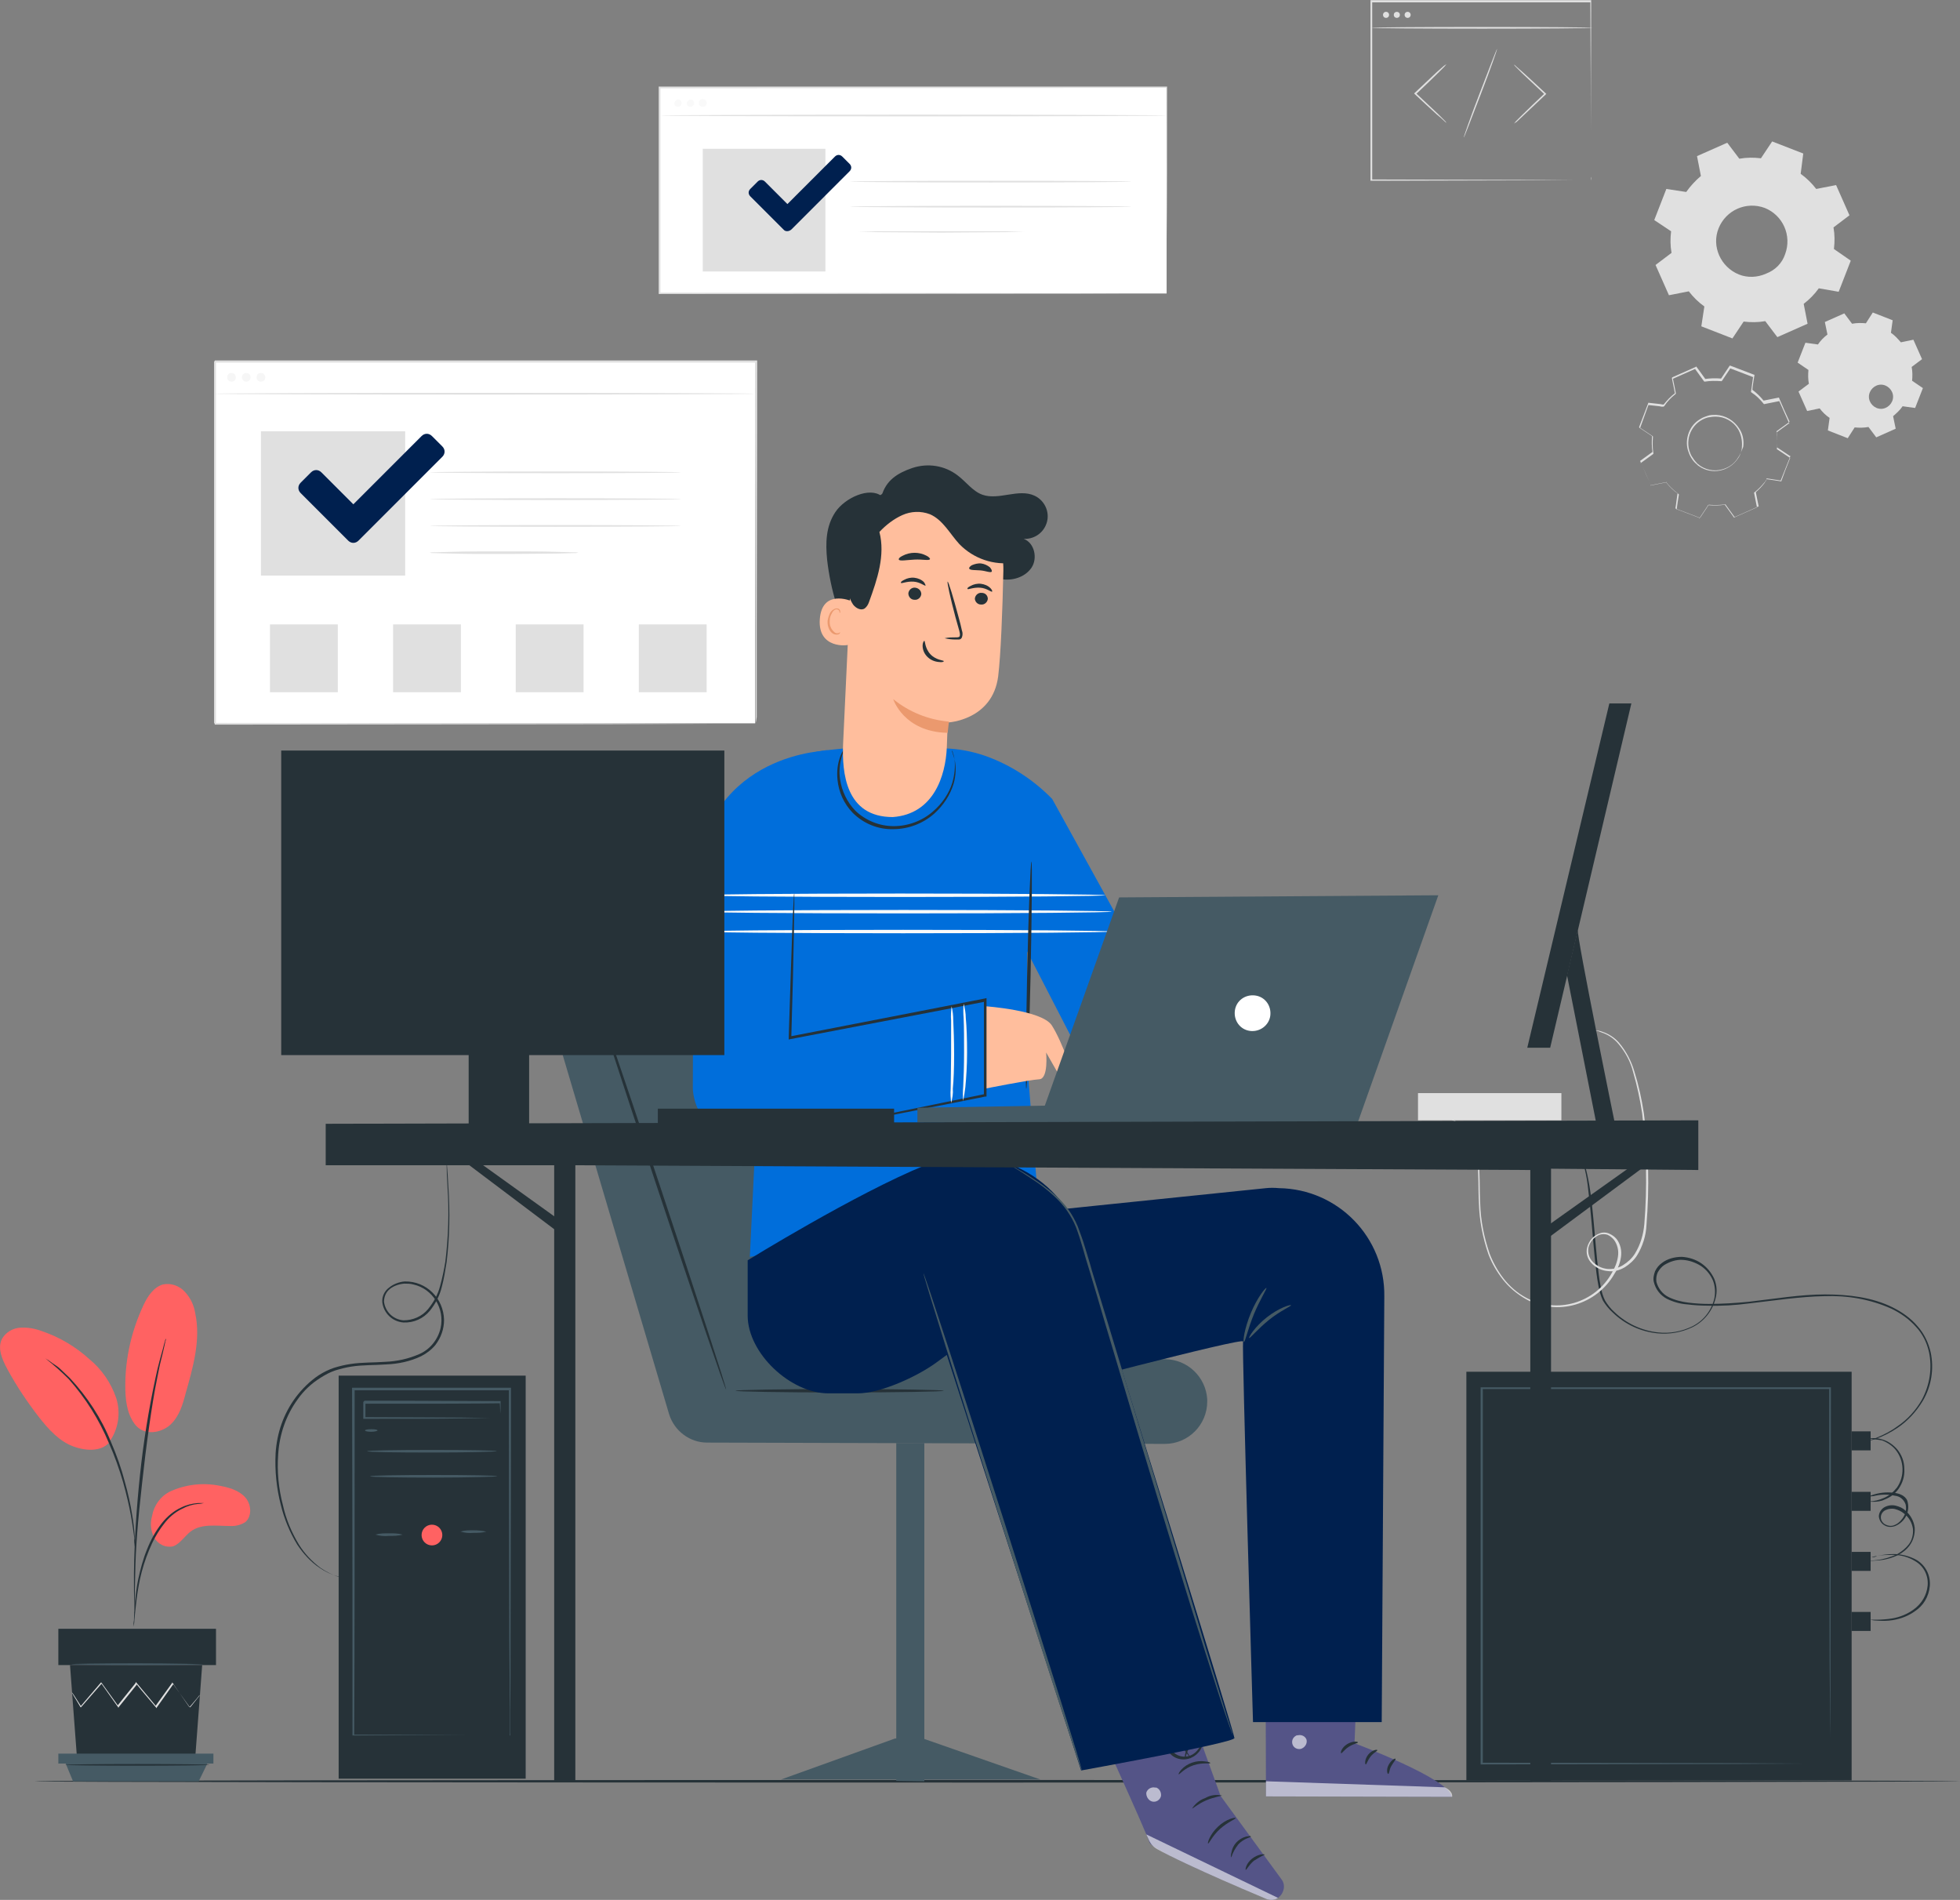 <?xml version="1.0" encoding="utf-8"?>
<!-- Generator: Adobe Illustrator 25.0.0, SVG Export Plug-In . SVG Version: 6.00 Build 0)  -->
<svg version="1.1" id="Layer_1" xmlns="http://www.w3.org/2000/svg" xmlns:xlink="http://www.w3.org/1999/xlink" x="0px" y="0px"
	 viewBox="0 0 453.8 439.8" style="enable-background:new 0 0 453.8 439.8;" xml:space="preserve">
<rect x="0" y="0" width="453.8" height="439.8" fill="#808080" stroke="none"/>
<style type="text/css">
	.st0{fill:#FFFFFF;}
	.st1{fill:#E0E0E0;}
	.st2{opacity:0.3;}
	.st3{fill:none;}
	.st4{fill-rule:evenodd;clip-rule:evenodd;fill:#E0E0E0;}
	.st5{fill:#EBEBEB;}
	.st6{fill:#263238;}
	.st7{fill:#455A64;}
	.st8{fill:#006EDB;}
	.st9{fill:#FAFAFA;}
	.st10{fill:#FFBE9D;}
	.st11{fill:#545487;}
	.st12{opacity:0.6;}
	.st13{fill:#00204F;}
	.st14{fill:#EB996E;}
	.st15{fill:#FF6262;}
</style>
<g id="Programming-pana" transform="translate(-19.09 -32.76)">
	<g id="freepik--background-complete--inject-49">
		<rect id="Rectangle_2" x="68.7" y="116.4" class="st0" width="125.2" height="83.8"/>
		<path id="Path_1" class="st1" d="M194,200.3v-22.8c0-14.6-0.1-35.5-0.1-61l0.2,0.2H68.9l0.2-0.2v83.8l-0.2-0.2l90.2,0.1l25.8,0.1
			h0.1l-25.7,0.1l-90.3,0.1h-0.2v-84.3h125.6v0.2c0,25.6-0.1,46.5-0.1,61.1v21.2C194.2,199.2,194.2,199.7,194,200.3z"/>
		<path id="Path_2" class="st1" d="M68.7,123.9c0-0.1,28-0.2,62.6-0.2s62.6,0.1,62.6,0.2s-28,0.2-62.6,0.2S68.7,124,68.7,123.9z"/>
		<g id="Group_1" class="st2">
			<path id="Path_3" class="st1" d="M73.7,120.1c0,0.6-0.4,1-1,1s-1-0.4-1-1s0.4-1,1-1S73.7,119.6,73.7,120.1z"/>
		</g>
		<g id="Group_2" class="st2">
			<circle id="Ellipse_1" class="st1" cx="76.1" cy="120.1" r="1"/>
		</g>
		<g id="Group_3" class="st2">
			<path id="Path_4" class="st1" d="M80.5,120.1c0,0.6-0.4,1-1,1s-1-0.4-1-1s0.4-1,1-1S80.5,119.6,80.5,120.1z"/>
		</g>
		<rect id="Rectangle_3" x="79.5" y="132.6" class="st1" width="33.4" height="33.4"/>
		<path id="Path_5" class="st1" d="M176.8,142.1c0,0.1-13,0.2-29.1,0.2s-29.1-0.1-29.1-0.2s13-0.2,29.1-0.2S176.8,142,176.8,142.1z"
			/>
		<path id="Path_6" class="st1" d="M176.8,148.3c0,0.1-13,0.2-29.1,0.2s-29.1-0.1-29.1-0.2s13-0.2,29.1-0.2S176.8,148.2,176.8,148.3
			z"/>
		<path id="Path_7" class="st1" d="M176.8,154.5c0,0.1-13,0.2-29.1,0.2s-29.1-0.1-29.1-0.2s13-0.2,29.1-0.2S176.8,154.4,176.8,154.5
			z"/>
		<path id="Path_8" class="st1" d="M153,160.7c-0.4,0.1-0.9,0.1-1.4,0.1l-3.7,0.1c-3.1,0-7.4,0.1-12.1,0.1s-9,0-12.2-0.1l-3.7-0.1
			c-0.5,0-0.9,0-1.3-0.1c0.4-0.1,0.9-0.1,1.3-0.1l3.7-0.1c3.1-0.1,7.4-0.1,12.2-0.1s9,0,12.1,0.1l3.7,0.1
			C152.1,160.6,152.6,160.6,153,160.7z"/>
		<rect id="Rectangle_4" x="81.6" y="177.3" class="st1" width="15.7" height="15.7"/>
		<rect id="Rectangle_5" x="110.1" y="177.3" class="st1" width="15.7" height="15.7"/>
		<rect id="Rectangle_6" x="138.5" y="177.3" class="st1" width="15.7" height="15.7"/>
		<rect id="Rectangle_7" x="167" y="177.3" class="st1" width="15.7" height="15.7"/>
		<path id="Path_9" class="st3" d="M428.1,143.7c-0.8,1-1.7,2-2.7,2.8l0.7,3.5l-5.4,2.4l-2.1-2.9c-1.3,0.2-2.6,0.2-3.9,0.1l-2,3
			l-5.5-2.1l0.5-3.5c-1-0.8-2-1.6-2.8-2.7l-3.5,0.7l-2.4-5.4l2.9-2.1c-0.2-1.3-0.2-2.6-0.1-3.9l-3-2l2.2-5.6l3.5,0.5
			c0.8-1,1.7-2,2.7-2.8l-0.7-3.5l5.4-2.4l2.1,2.9c1.3-0.2,2.6-0.2,3.9-0.1l2-3l5.5,2.1l-0.5,3.5c1,0.8,2,1.7,2.8,2.7l3.5-0.7
			l2.4,5.4l-2.9,2.1c0.2,1.3,0.2,2.6,0.1,3.9l3,2l-2.1,5.5L428.1,143.7L428.1,143.7z M422.1,137.7c-2.1,4.2-7.2,5.9-11.4,3.8
			s-5.9-7.2-3.8-11.4s7.2-5.9,11.4-3.8C422.5,128.4,424.2,133.4,422.1,137.7L422.1,137.7z"/>
		<path id="Path_10" class="st1" d="M422.1,137.6c-0.1,0.5-0.4,1-0.7,1.4c-2,2.9-6,3.7-8.9,1.7c-0.2-0.1-0.4-0.3-0.6-0.5
			c-0.5-0.4-0.9-0.9-1.2-1.4c-0.4-0.6-0.6-1.2-0.8-1.8c-0.4-1.3-0.3-2.8,0.2-4.1c0.5-1.3,1.4-2.4,2.6-3.1c0.6-0.4,1.2-0.6,1.8-0.8
			c0.6-0.2,1.2-0.2,1.9-0.2c2.2,0.1,4.2,1.3,5.4,3.2c0.8,1.2,1.1,2.7,0.9,4.2C422.5,136.7,422.3,137.2,422.1,137.6
			c0.2-0.5,0.3-1,0.3-1.5c0.1-1.4-0.2-2.8-0.9-4c-1.1-1.8-3.1-2.9-5.2-2.9c-0.6,0-1.2,0.1-1.8,0.2c-3.3,0.9-5.2,4.3-4.3,7.6
			c0.2,0.6,0.4,1.2,0.8,1.7c0.3,0.5,0.7,1,1.1,1.4c1.6,1.4,3.8,1.9,5.8,1.3c1.4-0.4,2.6-1.2,3.4-2.4
			C421.6,138.6,421.9,138.1,422.1,137.6L422.1,137.6z"/>
		<path id="Path_11" class="st1" d="M428.1,143.7h0.2l0.7,0.1l2.6,0.4h-0.1c0.5-1.4,1.2-3.3,2.1-5.5v0.1l-3-2h-0.1v-0.1
			c0.1-1.3,0.1-2.6-0.1-3.8v-0.1h0.1l2.9-2.1v0.2l-2.4-5.4l0.1,0.1l-3.5,0.7h-0.1l-0.1-0.1c-0.8-1-1.7-1.9-2.8-2.6l-0.1-0.1v-0.1
			c0.2-1.1,0.3-2.3,0.5-3.5l0.1,0.2l-5.5-2.1l0.2-0.1l-2,3l-0.1,0.1h-0.1c-1.3-0.1-2.5-0.1-3.8,0.1h-0.1l-0.1-0.1l-2.1-2.9h0.2
			l-5.4,2.4l0.1-0.2c0.2,1.1,0.5,2.3,0.7,3.5v0.1l-0.1,0.1c-1,0.8-1.9,1.7-2.6,2.8l0,0l-0.2,0.1h-0.4l-0.5-0.1l-0.9-0.1l-1.8-0.2
			l0.2-0.1l-2,5.5l-0.1-0.2l3,2l0.1,0.1v0.1c-0.1,1.3-0.1,2.5,0.1,3.8v0.1l-0.1,0.1l-2.9,2.1l0.1-0.2c0.8,1.9,1.6,3.7,2.4,5.4
			l-0.2-0.1l3.5-0.7h0.1l0.1,0.1c0.8,1,1.7,1.9,2.8,2.6l0.1,0.1v0.1c-0.2,1.2-0.4,2.4-0.5,3.5l-0.1-0.2l5.5,2.1l-0.2,0.1l2-3v-0.1
			h0.1c1.3,0.1,2.6,0.1,3.8-0.1h0.1v0.1l2.1,2.9h-0.1l5.4-2.4v0.1c-0.3-1.4-0.5-2.6-0.7-3.5l0,0c0.8-0.6,1.5-1.3,2.1-2l0.5-0.6
			L428.1,143.7l-0.1,0.3c-0.1,0.1-0.2,0.3-0.4,0.6c-0.6,0.8-1.3,1.5-2,2.1v-0.1c0.2,1,0.4,2.1,0.7,3.5V150h-0.1l-5.4,2.4h-0.1
			l-0.1-0.1l-2.1-2.9l0.1,0.1c-1.3,0.2-2.6,0.2-3.9,0.1l0.1-0.1l-2,3l-0.1,0.1h-0.1l-5.5-2.1H407v-0.1c0.2-1.1,0.3-2.3,0.5-3.5
			l0.1,0.1c-1.1-0.8-2-1.7-2.8-2.7l0.2,0.1l-3.5,0.7h-0.1l-0.1-0.1l-2.4-5.4l-0.1-0.1l0.1-0.1l2.9-2.1l-0.1,0.2
			c-0.2-1.3-0.2-2.6-0.1-3.9l0.1,0.2l-3-2l-0.1-0.1v-0.1l2.1-5.5l0-0.1h0.1l1.8,0.2l0.9,0.1l0.5,0.1h0.4c-0.4,0.2-0.1,0-0.2,0.1l0,0
			c0.8-1,1.7-2,2.8-2.8l-0.1,0.2c-0.2-1.2-0.5-2.4-0.7-3.5v-0.2l0.1-0.1l5.4-2.4l0.1-0.1l0.1,0.1c0.7,1,1.5,2,2.1,2.9l-0.2-0.1
			c1.3-0.2,2.6-0.2,3.9-0.1l-0.2,0.1l2-3l0.1-0.1h0.1l5.5,2.1h0.1v0.1c-0.2,1.2-0.4,2.4-0.5,3.5l-0.1-0.2c1.1,0.8,2,1.7,2.8,2.7
			l-0.1-0.1l3.5-0.7h0.1l0,0.1c0.8,1.9,1.6,3.7,2.4,5.4v0.1l-0.1,0.1l-2.9,2.1l0-0.1c0.2,1.3,0.2,2.6,0.1,3.9l0-0.1l3,2h0.1v0.1
			l-2.2,5.5v0.1l0,0l-2.6-0.4l-0.7-0.1L428.1,143.7z"/>
		<path id="Path_12" class="st4" d="M459.6,126.8c-0.6,0.9-1.4,1.6-2.2,2.3l0.6,2.9l-4.5,2l-1.8-2.4c-1.1,0.2-2.1,0.2-3.2,0.1
			l-1.6,2.5l-4.6-1.8l0.4-2.9c-0.9-0.6-1.7-1.4-2.3-2.2l-2.9,0.6l-2-4.5l2.4-1.8c-0.2-1.1-0.2-2.1-0.1-3.2l-2.5-1.7l1.8-4.6l2.9,0.4
			c0.6-0.9,1.4-1.7,2.2-2.3l-0.6-2.9l4.5-2l1.8,2.4c1.1-0.2,2.1-0.2,3.2-0.1l1.6-2.5l4.6,1.8l-0.4,2.9c0.9,0.6,1.6,1.4,2.3,2.2
			l2.9-0.6l2,4.5l-2.4,1.8c0.2,1.1,0.2,2.1,0.1,3.2l2.5,1.7l-1.8,4.6L459.6,126.8L459.6,126.8z M454.6,121.8c-1.5,0-2.8,1.3-2.8,2.8
			s1.3,2.8,2.8,2.8s2.8-1.3,2.8-2.8C457.4,123.1,456.1,121.8,454.6,121.8L454.6,121.8z"/>
		<path id="Path_13" class="st4" d="M440.2,99.5c-1,1.4-2.2,2.6-3.5,3.6l0.9,4.6l-7,3.1l-2.8-3.7c-1.7,0.3-3.3,0.3-5,0.1l-2.6,3.9
			l-7.2-2.8l0.7-4.6c-1.4-1-2.6-2.2-3.6-3.5l-4.6,0.9l-3.1-7l3.7-2.8c-0.3-1.7-0.3-3.3-0.1-5l-3.9-2.6l2.8-7.2l4.6,0.7
			c1-1.4,2.1-2.6,3.4-3.7l-0.9-4.6l7-3.1l2.8,3.7c1.7-0.3,3.3-0.3,5-0.1l2.6-3.9l7.2,2.8L436,73c1.4,1,2.6,2.2,3.6,3.5l4.6-0.9
			l3.1,7l-3.7,2.8c0.3,1.7,0.3,3.3,0.1,5l3.9,2.7l-2.8,7.2L440.2,99.5L440.2,99.5z M432.4,91.6c1.6-4.3-0.5-9-4.7-10.7
			c-4.3-1.6-9,0.5-10.7,4.7s0.5,9,4.7,10.7c2,0.8,4.3,0.7,6.3-0.2C430.1,95.3,431.7,93.7,432.4,91.6z"/>
		<path id="Path_14" class="st1" d="M369.6,61.4c0.2-0.2,0.3-0.4,0.5-0.6l1.5-1.5c1.3-1.3,3.1-3,5.1-4.9h0v0.2
			c-2-1.9-3.8-3.6-5.1-4.8l-1.5-1.5c-0.2-0.2-0.4-0.4-0.5-0.6c0.2,0.1,0.4,0.3,0.6,0.5l1.6,1.4c1.3,1.2,3.2,2.9,5.2,4.8l0.1,0.1
			l-0.1,0.1l0,0c-2,1.9-3.8,3.6-5.2,4.9l-1.6,1.5C370.1,61.1,369.8,61.2,369.6,61.4z"/>
		<path id="Path_15" class="st1" d="M354,47.6c-0.2,0.2-0.3,0.4-0.5,0.6l-1.5,1.5c-1.3,1.3-3.1,3-5.1,4.9l0,0v-0.3
			c2,1.9,3.8,3.6,5.1,4.8l1.5,1.5c0.2,0.2,0.4,0.4,0.5,0.6c-0.2-0.1-0.4-0.3-0.6-0.5c-0.4-0.4-1-0.9-1.6-1.4
			c-1.3-1.2-3.2-2.9-5.2-4.8l-0.1-0.1l0.1-0.1h0c2-1.9,3.8-3.6,5.2-4.9l1.6-1.4C353.6,47.9,353.8,47.7,354,47.6L354,47.6z"/>
		<path id="Path_16" class="st1" d="M358,64.6c-0.1,0,1.5-4.6,3.7-10.3s3.9-10.2,4-10.2s-1.5,4.6-3.7,10.3S358.1,64.6,358,64.6z"/>
		<path id="Path_17" class="st1" d="M387.4,74.5V63.1c0-7.2,0-17.5-0.1-30l0.1,0.2h-50.8l0.2-0.2v41.4l-0.2-0.2l36.7,0.1h10.5
			l-10.4,0.1l-36.8,0.1h-0.2V32.8h51.1v0.2c0,12.5-0.1,22.8-0.1,30.1v10.6C387.5,73.9,387.5,74.2,387.4,74.5z"/>
		<path id="Path_18" class="st1" d="M387.8,39.2c0,0.1-11.5,0.2-25.6,0.2s-25.6-0.1-25.6-0.2S348,39,362.2,39S387.8,39.1,387.8,39.2
			z"/>
		<path id="Path_19" class="st1" d="M340.7,36.2c0,0.4-0.3,0.7-0.7,0.7s-0.7-0.3-0.7-0.7s0.3-0.7,0.7-0.7S340.7,35.8,340.7,36.2
			L340.7,36.2z"/>
		<circle id="Ellipse_2" class="st1" cx="342.5" cy="36.2" r="0.7"/>
		<path id="Path_20" class="st1" d="M345.7,36.2c0,0.4-0.3,0.7-0.7,0.7s-0.7-0.3-0.7-0.7s0.3-0.7,0.7-0.7S345.7,35.8,345.7,36.2
			L345.7,36.2z"/>
		<rect id="Rectangle_8" x="171.8" y="53" class="st0" width="117.4" height="47.7"/>
		<path id="Path_21" class="st1" d="M289.2,100.7V87.9c0-8.2,0-20.1-0.1-34.9l0.1,0.1l-117.4,0.1l0,0L172,53v47.7l-0.2-0.2l84.2,0.1
			l24.4,0.1h-24.3l-84.3,0.1h-0.2v-48h117.7V53c0,14.8,0,26.7-0.1,34.9v11.9C289.2,100.4,289.2,100.7,289.2,100.7z"/>
		<path id="Path_22" class="st1" d="M172,59.5c0-0.1,26.2-0.2,58.6-0.2s58.6,0.1,58.6,0.2s-26.2,0.2-58.6,0.2S172,59.6,172,59.5z"/>
		<g id="Group_4" class="st2">
			<path id="Path_23" class="st5" d="M176.9,56.6c0,0.5-0.4,0.9-0.9,0.9c-0.5,0-0.8-0.4-0.8-0.8s0.4-0.8,0.8-0.9
				S176.9,56.1,176.9,56.6L176.9,56.6z"/>
		</g>
		<g id="Group_5" class="st2">
			<path id="Path_24" class="st5" d="M179.8,56.6c0,0.5-0.4,0.9-0.9,0.9c-0.5,0-0.8-0.4-0.8-0.8s0.4-0.8,0.8-0.9
				S179.8,56.1,179.8,56.6L179.8,56.6z"/>
		</g>
		<g id="Group_6" class="st2">
			<circle id="Ellipse_3" class="st5" cx="181.8" cy="56.6" r="0.9"/>
		</g>
		<rect id="Rectangle_9" x="181.8" y="67.2" class="st1" width="28.4" height="28.4"/>
		<path id="Path_25" class="st1" d="M281.1,74.8c0,0.1-14.6,0.2-32.6,0.2s-32.6-0.1-32.6-0.2s14.6-0.2,32.6-0.2
			S281.1,74.7,281.1,74.8z"/>
		<path id="Path_26" class="st1" d="M281.1,80.6c0,0.1-14.6,0.2-32.6,0.2s-32.6-0.1-32.6-0.2s14.6-0.2,32.6-0.2
			S281.1,80.5,281.1,80.6z"/>
		<path id="Path_27" class="st1" d="M257.9,86.4c-0.1,0-0.3,0-0.4,0h-1.2l-4.5,0.1l-14.8,0.1l-14.8-0.1l-4.5-0.1h-1.2
			c-0.1,0-0.3,0-0.4,0c0.1,0,0.3,0,0.4,0h1.2l4.5-0.1h29.7l4.5,0.1h1.2C257.6,86.4,257.7,86.4,257.9,86.4z"/>
	</g>
	<g id="freepik--Floor--inject-49">
		<path id="Path_28" class="st6" d="M472.9,445.1c0,0.1-99.8,0.3-222.9,0.3s-222.9-0.1-222.9-0.3s99.8-0.3,222.9-0.3
			S472.9,444.9,472.9,445.1z"/>
	</g>
	<g id="freepik--Character--inject-49">
		<path id="Path_218" class="st7" d="M147.9,272l26.1,88.1c1.2,3.9,4.8,6.6,8.8,6.6l106,0.3c5.4,0,9.8-4.4,9.8-9.8
			c0-0.2,0-0.4,0-0.5l0,0c-0.3-5.2-4.6-9.3-9.8-9.3h-40.5L215.9,257h-56.8c-6.4,0-11.7,5.2-11.7,11.7
			C147.4,269.8,147.6,270.9,147.9,272z"/>
		<path id="Path_219" class="st6" d="M237.6,354.7c0,0.2-10.8,0.4-24.1,0.4s-24.1-0.2-24.1-0.4s10.8-0.4,24.1-0.4
			S237.6,354.5,237.6,354.7z"/>
		<path id="Path_220" class="st6" d="M155.7,259.8c0.2-0.1,7.4,21,16.1,47.2s15.6,47.3,15.4,47.4s-7.4-21-16.1-47.2
			S155.5,259.9,155.7,259.8z"/>
		<path id="Path_221" class="st7" d="M233.1,445.1l-6.5-0.1v-78.2h6.5V445.1z"/>
		<path id="Path_222" class="st7" d="M199.9,444.7H260l-27.2-9.5h-6.5L199.9,444.7z"/>
		<path id="Path_223" class="st8" d="M184.6,236.8l9.9,49.7l-1.8,37.2l66.9-11.1l-2.6-32.6l-0.1-27l16.4,31.8l12.8-24.7l-23.4-42.4
			l0,0c-4.3-4.4-9.5-7.8-15.3-9.9c-3.1-1.1-6.3-1.7-9.6-1.8l0,0c-7.5,2.4-15.6,2.4-23.1,0c-0.9,0.1-2.2,0.2-3.9,0.4h-0.3
			c-14.2,1.8-25.1,13.5-25.8,27.8L184.6,236.8z"/>
		<path id="Path_224" class="st8" d="M210.9,206.5c0,0-27.5,0.2-30.9,29.2l-0.5,21.3l23.7-0.2L210.9,206.5z"/>
		<path id="Path_225" class="st9" d="M276.5,243.8c0,0.2-21.6,0.4-48.3,0.4S180,244,180,243.8s21.6-0.4,48.3-0.4
			S276.5,243.6,276.5,243.8z"/>
		<path id="Path_226" class="st9" d="M276.5,248.4c0,0.2-21.6,0.4-48.3,0.4s-48.3-0.2-48.3-0.4s21.6-0.4,48.3-0.4
			S276.5,248.2,276.5,248.4z"/>
		<path id="Path_227" class="st9" d="M275,240c0,0.2-21.3,0.4-47.5,0.4S180,240.2,180,240s21.3-0.4,47.5-0.4S275,239.8,275,240z"/>
		<path id="Path_228" class="st6" d="M256.7,284.8c-0.2,0-0.1-11.8,0.2-26.3s0.8-26.3,1-26.3s0.1,11.8-0.2,26.3
			S256.9,284.8,256.7,284.8z"/>
		<path id="Path_229" class="st10" d="M247.3,265.7c0,0,13,0.9,15.3,4.4s5.9,13.2,4.6,13.3c-0.8,0-1.7-0.2-2.3-0.7l-3.6-6.3
			c0,0,0.6,6.1-1.6,6.2s-12.7,2.2-12.7,2.2L247.3,265.7z"/>
		<path id="Path_230" class="st8" d="M179.6,251.3l-0.1,33.5c0.4,7,6.4,12.4,13.4,12c0.7,0,1.4-0.1,2-0.3l52.4-10.8l-0.1-21.5
			L202,273l-0.6-22.8L179.6,251.3z"/>
		<path id="Path_231" class="st6" d="M209.5,293.9c0.2-0.1,0.5-0.1,0.7-0.2l2-0.5l7.7-1.6l27.3-5.6l-0.3,0.3v-22.1l0.4,0.4l-9.2,1.8
			l-36,6.9l-0.4,0.1V273c0.3-10,0.6-18.3,0.8-24.2c0.1-2.9,0.2-5.1,0.3-6.8c0-0.7,0.1-1.3,0.1-1.8c0-0.2,0-0.4,0.1-0.6
			c0,0.2,0,0.4,0,0.6v1.8c0,1.6-0.1,3.9-0.1,6.8c-0.1,5.9-0.3,14.2-0.6,24.2l-0.4-0.3l36-7l9.2-1.8l0.4-0.1v22.8l-0.3,0L220,292
			l-7.7,1.5l-2.1,0.4C210,293.9,209.7,293.9,209.5,293.9z"/>
		<path id="Path_232" class="st6" d="M239.5,206.5c0.1,0.2,0.2,0.3,0.2,0.5c0.2,0.5,0.3,1,0.4,1.5c0.4,1.9,0.3,3.8-0.2,5.6
			c-0.8,2.7-2.4,5.1-4.5,7c-2.6,2.3-6,3.6-9.5,3.6c-3.5,0.1-6.9-1.3-9.4-3.8c-2-2.1-3.2-4.7-3.5-7.6c-0.2-1.9,0-3.8,0.7-5.6
			c0.2-0.5,0.4-0.9,0.7-1.4c0.2-0.3,0.3-0.4,0.3-0.4s-0.3,0.7-0.7,1.9c-0.5,1.8-0.7,3.6-0.4,5.4c0.4,2.7,1.6,5.2,3.5,7.2
			c2.4,2.3,5.6,3.6,8.9,3.6c3.3,0,6.6-1.2,9.1-3.4c2.1-1.8,3.7-4.1,4.5-6.7c0.5-1.8,0.7-3.6,0.5-5.4
			C239.7,207.2,239.4,206.5,239.5,206.5z"/>
		<path id="Path_233" class="st9" d="M242.1,287.6c-0.1-1.1-0.1-2.2,0-3.3c0.1-2,0.2-4.8,0.2-7.9s0-5.9-0.1-8
			c-0.1-1.1-0.1-2.2,0-3.3c0.3,1.1,0.5,2.2,0.5,3.3c0.2,2,0.3,4.9,0.3,8s-0.2,5.9-0.4,8C242.5,285.4,242.3,286.5,242.1,287.6z"/>
		<path id="Path_234" class="st9" d="M239.3,288.1c-0.1-1.1-0.2-2.2-0.1-3.3c0-2.3,0.1-5,0.1-7.9V269c-0.1-1.1,0-2.2,0.1-3.3
			c0.3,1.1,0.4,2.2,0.4,3.3c0.1,2,0.2,4.8,0.2,7.9s-0.1,5.9-0.3,7.9C239.8,285.9,239.6,287,239.3,288.1z"/>
		<path id="Path_235" class="st11" d="M291.8,421.2l9.9,27.3l14.1,19.3c1,1.3,0.6,3.2-0.7,4.2c0,0-0.1,0.1-0.1,0.1l0,0
			c-0.8,0.5-1.8,0.6-2.7,0.2c-5.7-2.4-26.5-11.1-27.1-13.1c-0.7-2.4-14.1-31.7-14.1-31.7L291.8,421.2z"/>
		<g id="Group_7" class="st12">
			<path id="Path_236" class="st0" d="M315,472.1l-30.5-14.7l0.5,1.1c0.4,1,1.1,1.8,2,2.3c2.5,1.4,9.5,4.9,25.2,11.5
				C313.1,472.7,314.1,472.7,315,472.1L315,472.1z"/>
		</g>
		<g id="Group_8" class="st12">
			<path id="Path_237" class="st0" d="M286.6,446.5c0.9,0.2,1.4,1.1,1.3,2c-0.2,0.9-1.1,1.5-2,1.3c-0.9-0.2-1.5-1.2-1.4-2.1
				c0.3-0.9,1.3-1.4,2.2-1.1"/>
		</g>
		<path id="Path_238" class="st6" d="M304.2,462.7c0.3-1.1,0.9-2.1,1.6-3c1.3-1.4,2.9-1.6,2.9-1.8s-0.4-0.1-1.1,0
			c-1.8,0.5-3.1,1.9-3.4,3.7C304,462.3,304.1,462.7,304.2,462.7z"/>
		<path id="Path_239" class="st6" d="M307.5,465.6c0.2,0.1,0.7-1.1,1.9-2.1c0.8-0.5,1.6-1,2.5-1.4c0-0.2-1.5-0.2-2.9,0.9
			S307.4,465.5,307.5,465.6z"/>
		<path id="Path_240" class="st6" d="M298.8,459.5c0.2,0.1,1-1.8,2.8-3.4s3.7-2.3,3.6-2.5s-2.2,0.2-4.1,2S298.6,459.4,298.8,459.5z"
			/>
		<path id="Path_241" class="st6" d="M295.1,451.4c0.1,0.1,1.4-1.1,3.3-1.9s3.6-1,3.6-1.1c-1.3-0.3-2.7-0.1-3.9,0.6
			C296.9,449.4,295.8,450.3,295.1,451.4z"/>
		<path id="Path_242" class="st6" d="M292,443.5c0.1,0.1,1.3-1.4,3.4-2.1s3.9-0.3,3.9-0.5s-0.4-0.3-1.2-0.4c-2-0.3-4.1,0.4-5.5,1.9
			C292.1,443,291.9,443.4,292,443.5z"/>
		<path id="Path_243" class="st6" d="M294.7,439.9c-0.1-0.4-0.2-0.7-0.4-1c-0.5-0.9-1.1-1.7-1.9-2.4c-0.5-0.5-1.2-0.9-1.9-1
			c-0.5,0-1,0.3-1.2,0.7c-0.2,0.4-0.2,0.9,0,1.4c0.8,1.9,2.9,2.8,4.9,2.3c1.9-0.5,3.3-2.1,3.5-4.1c0.1-0.5-0.1-1-0.4-1.3
			c-0.4-0.3-0.9-0.4-1.4-0.1c-0.6,0.4-1.1,1-1.4,1.6c-0.5,0.9-0.8,1.8-1,2.8c-0.1,0.4-0.1,0.7,0,1.1c0.3-1.3,0.8-2.5,1.5-3.7
			c0.3-0.6,0.7-1,1.3-1.4c0.2-0.1,0.5-0.1,0.8,0.1c0.2,0.3,0.3,0.6,0.2,0.9c-0.3,1.7-1.5,3.1-3.1,3.5c-1.7,0.4-3.4-0.4-4.1-1.9
			c-0.2-0.3-0.2-0.7-0.1-1c0.1-0.3,0.4-0.4,0.6-0.4c0.6,0.1,1.2,0.4,1.6,0.8C293.3,437.7,294.1,438.8,294.7,439.9z"/>
		<path id="Path_244" class="st11" d="M333.6,414.1l-0.9,22.2c0,0,22.2,8.3,22.5,12.4l-43-0.1l-0.1-34.6L333.6,414.1z"/>
		<g id="Group_9" class="st12">
			<path id="Path_245" class="st0" d="M319.5,434.4c-0.9,0.3-1.4,1.1-1.2,2c0.2,0.9,1.1,1.4,2,1.2c0.9-0.3,1.5-1.2,1.3-2.1
				c-0.3-0.9-1.3-1.3-2.2-1"/>
		</g>
		<g id="Group_10" class="st12">
			<path id="Path_246" class="st0" d="M312.2,448.6v-3.5l41.4,1.4c0,0,1.9,0.8,1.7,2.2L312.2,448.6z"/>
		</g>
		<path id="Path_247" class="st6" d="M333.5,436.1c0,0.2-1,0.3-2.1,1s-1.6,1.6-1.8,1.5s0.1-1.3,1.4-2.1S333.5,435.9,333.5,436.1z"/>
		<path id="Path_248" class="st6" d="M338,437.9c0,0.2-0.9,0.6-1.6,1.5s-0.9,1.8-1.1,1.8s-0.3-1.2,0.6-2.3S338,437.7,338,437.9z"/>
		<path id="Path_249" class="st6" d="M340.5,443.4c-0.2,0-0.5-1,0.1-2.1s1.5-1.6,1.6-1.4s-0.5,0.8-1,1.7S340.8,443.3,340.5,443.4z"
			/>
		<path id="Path_250" class="st6" d="M333.1,431c-0.1,0.2-1-0.1-2.2,0s-2.1,0.5-2.2,0.3s0.8-0.9,2.2-1S333.2,430.8,333.1,431z"/>
		<g id="Group_11" class="st2">
			<path id="Path_251" d="M333.5,418.5l-0.1,4l-21.1-0.2l0-3.6L333.5,418.5z"/>
		</g>
		<path id="Path_252" class="st6" d="M333.2,426.5c-0.7,0.2-1.5,0.2-2.2,0c-0.8-0.1-1.5-0.4-2.2-0.7c-0.4-0.2-0.8-0.4-1.2-0.7
			c-0.2-0.1-0.5-0.3-0.6-0.5c-0.3-0.3-0.3-0.8-0.1-1.1c0.2-0.3,0.6-0.5,0.9-0.5c0.3,0,0.5,0,0.8,0.1c0.5,0.1,0.9,0.3,1.3,0.5
			c0.7,0.3,1.4,0.8,2,1.3c1,0.9,1.3,1.7,1.3,1.8s-0.6-0.6-1.6-1.4c-0.6-0.4-1.2-0.8-1.9-1.1c-0.4-0.2-0.8-0.3-1.2-0.4
			c-0.5-0.1-0.9-0.1-1,0.1s0,0.1,0,0.2c0.1,0.1,0.3,0.3,0.5,0.4c0.4,0.2,0.7,0.5,1.1,0.6c0.7,0.3,1.4,0.6,2.1,0.8
			C331.8,426.1,332.5,426.3,333.2,426.5L333.2,426.5z"/>
		<path id="Path_253" class="st6" d="M332.9,426.8c-0.4-0.6-0.6-1.4-0.6-2.1c0-0.8,0.1-1.6,0.3-2.4c0.1-0.4,0.3-0.9,0.5-1.3
			c0.2-0.6,0.8-1,1.4-1.1c0.4,0,0.7,0.2,0.9,0.6c0.1,0.3,0.2,0.5,0.2,0.8c0.1,0.5,0.1,1,0,1.5c-0.1,0.8-0.4,1.6-0.9,2.2
			c-0.8,1.1-1.7,1.4-1.7,1.3c0.5-0.5,0.9-1,1.3-1.6c0.4-0.6,0.6-1.3,0.7-2c0.1-0.4,0.1-0.8,0-1.2c-0.1-0.5-0.2-0.8-0.4-0.8
			c-0.3,0.1-0.6,0.4-0.8,0.7c-0.2,0.4-0.4,0.8-0.5,1.2c-0.2,0.7-0.4,1.4-0.4,2.1C332.8,426,333,426.8,332.9,426.8z"/>
		<path id="Path_254" class="st13" d="M312.2,307.8c-25.4,2.6-59.1,6.1-59.1,6.1l4.6,41.4c0,0,49.5-13.1,49.2-12s2.3,88.1,2.3,88.1
			h29.8l0.6-98.5c0.2-13.7-10.7-24.9-24.4-25.1C314.1,307.7,313.2,307.7,312.2,307.8z"/>
		<path id="Path_255" class="st13" d="M192.2,324.5v12.8c0,8.7,9.9,18,18.7,18h6.8c5.3,0,13.7-3.9,18-7l2.6-1.9l31.1,96.2
			c0,0,35.5-6.4,35.5-7.5s-24.1-78.8-35.2-114.9c-4.5-14.7-20.3-23.3-34.9-18.3c-0.5,0.2-1,0.4-1.5,0.6
			C217.3,309,192.2,324.5,192.2,324.5z"/>
		<path id="Path_256" class="st7" d="M304.8,435.2c-0.1-0.1-0.1-0.2-0.1-0.3c-0.1-0.3-0.2-0.6-0.4-1c-0.3-0.9-0.8-2.2-1.4-4
			c-1.2-3.5-2.8-8.5-4.8-14.8c-4-12.5-9.3-29.9-15.1-49.1c-2.9-9.6-5.6-18.8-8.1-27.1c-1.2-4.2-2.4-8.1-3.5-11.8
			c-0.6-1.9-1.1-3.6-1.6-5.4c-0.5-1.7-1-3.3-1.6-4.9c-1.1-2.7-2.8-5.1-5-7.1c-1.6-1.5-3.4-2.9-5.3-4.1c-1.5-1-2.7-1.8-3.6-2.3
			l-0.9-0.6c-0.1-0.1-0.2-0.1-0.3-0.2c0.1,0,0.2,0.1,0.3,0.2l1,0.5c0.9,0.5,2.1,1.2,3.6,2.2c1.9,1.2,3.7,2.5,5.4,4
			c2.3,2,4,4.4,5.2,7.2c0.6,1.6,1.2,3.2,1.7,4.9c0.5,1.7,1.1,3.5,1.6,5.4l3.6,11.8c2.5,8.3,5.3,17.5,8.2,27.1
			c5.8,19.2,11,36.5,14.8,49.2l4.6,14.9l1.3,4c0.1,0.4,0.2,0.8,0.3,1S304.8,435.2,304.8,435.2z"/>
		<path id="Path_257" class="st7" d="M312.3,330.9c0.2,0.1-1.5,2.7-2.9,6.1s-2,6.4-2.3,6.4s0.1-3.1,1.6-6.7S312.1,330.8,312.3,330.9
			z"/>
		<path id="Path_258" class="st7" d="M318,334.9c0.1,0.2-2.5,1.3-5.1,3.4s-4.4,4.3-4.6,4.2s1.3-2.6,4.1-4.8S317.9,334.7,318,334.9z"
			/>
		<path id="Path_259" class="st7" d="M269.6,442.7c-0.2,0.1-8.6-25.7-18.7-57.5s-18.2-57.7-18-57.7s8.6,25.7,18.7,57.5
			S269.8,442.6,269.6,442.7z"/>
		<path id="Path_260" class="st7" d="M231.5,292.6l101.6,1l19-53.6l-73.9,0.5L261,288.7l-29.5,0.5L231.5,292.6z"/>
		<path id="Path_261" class="st0" d="M308.5,271.4c-2.3-0.3-3.8-2.4-3.5-4.7c0.3-2.3,2.4-3.8,4.7-3.5c2.3,0.3,3.8,2.4,3.5,4.7
			c0,0,0,0,0,0C312.9,270.1,310.8,271.7,308.5,271.4z"/>
		<path id="Path_262" class="st6" d="M223.2,147.6c1-3.6,3.6-5.3,7.1-6.5c3.6-1.2,7.5-0.6,10.5,1.7c2,1.5,3.5,3.7,5.8,4.5
			c3.8,1.3,8.3-1.5,12,0.2c2.6,1.2,3.8,4.3,2.6,6.9c-0.9,2-2.9,3.2-5.1,3.1c2.5,0.9,3.3,4.5,1.8,6.7s-4.5,3.1-7.1,2.6
			c-2.6-0.6-5-2-6.9-3.9c-2-1.8-3.8-3.8-5.9-5.4c-2.1-1.7-4.7-2.7-7.4-2.7c-3.6,0.2-6.7,2.9-8.3,6.1s-2,6.9-2.2,10.5
			s-0.3,7.3-1.3,10.7c-0.1,0.4-0.3,0.8-0.7,1c-0.6,0.2-1.1-0.4-1.4-1c-3.3-6.1-5.3-12.8-6.1-19.7c-0.4-4-0.3-7.8,1.9-11.1
			S220.4,145.4,223.2,147.6"/>
		<path id="Path_263" class="st10" d="M216.2,164.3l-1.9,40.5c-0.3,6.9,0.6,17.1,11.5,17.1l0,0c9.5-0.7,12.2-9.6,12.5-16
			c0.1-3,0.2-5.6,0.3-5.9c0,0,10.3-0.5,11.6-10.7c0.6-4.9,1-15.1,1.2-24.4c0.2-9.9-7.1-18.4-17-19.4l-1-0.1
			C222.8,144.9,216.4,153.6,216.2,164.3z"/>
		<path id="Path_264" class="st14" d="M238.8,199.8c-4.7-0.4-9.2-2.2-12.9-5.2c0,0,2.4,7.6,12.6,7.8L238.8,199.8z"/>
		<path id="Path_265" class="st6" d="M247.8,171.4c-0.1,0.8-0.8,1.4-1.6,1.3c-0.8,0-1.4-0.7-1.4-1.4c0,0,0,0,0,0
			c0.1-0.8,0.8-1.4,1.6-1.3C247.2,170,247.8,170.6,247.8,171.4C247.8,171.4,247.8,171.4,247.8,171.4z"/>
		<path id="Path_266" class="st6" d="M248.8,169.7c-0.2,0.2-1.2-0.8-2.8-0.9s-2.8,0.5-2.9,0.3s0.1-0.4,0.7-0.7
			c0.7-0.4,1.6-0.6,2.4-0.5c0.8,0.1,1.6,0.4,2.2,1C248.7,169.2,248.9,169.6,248.8,169.7z"/>
		<path id="Path_267" class="st6" d="M232.4,170.3c-0.1,0.8-0.8,1.4-1.6,1.3c-0.8,0-1.4-0.7-1.4-1.5c0,0,0,0,0,0
			c0.1-0.8,0.8-1.4,1.6-1.3C231.8,168.9,232.4,169.5,232.4,170.3C232.4,170.3,232.4,170.3,232.4,170.3z"/>
		<path id="Path_268" class="st6" d="M233.4,168.3c-0.2,0.2-1.2-0.8-2.8-0.9s-2.8,0.5-2.9,0.3s0.1-0.4,0.7-0.7
			c0.7-0.4,1.6-0.6,2.4-0.5c0.8,0.1,1.6,0.4,2.2,1C233.3,167.9,233.4,168.3,233.4,168.3z"/>
		<path id="Path_269" class="st6" d="M237.8,180.5c0.9-0.2,1.7-0.2,2.6-0.2c0.4,0,0.8,0,0.9-0.3c0.1-0.4,0-0.8-0.1-1.2
			c-0.3-1-0.6-2.1-0.9-3.2c-1.2-4.5-2-8.2-1.8-8.2s1.3,3.6,2.5,8.1c0.3,1.1,0.6,2.2,0.8,3.2c0.2,0.5,0.2,1.1,0,1.6
			c-0.1,0.3-0.4,0.5-0.7,0.5c-0.2,0-0.5,0-0.7,0C239.5,180.8,238.6,180.7,237.8,180.5L237.8,180.5z"/>
		<path id="Path_270" class="st6" d="M233.1,181.1c0.2,0,0.1,1.7,1.4,3.1s3.1,1.4,3.1,1.6s-0.4,0.3-1.2,0.2c-1-0.1-1.9-0.5-2.6-1.2
			c-0.7-0.7-1.1-1.6-1.1-2.6C232.7,181.5,233,181.1,233.1,181.1z"/>
		<path id="Path_271" class="st6" d="M234.4,162.2c-0.2,0.4-1.7,0-3.6,0.1s-3.4,0.4-3.6,0c-0.1-0.2,0.2-0.6,0.9-0.9
			c1.7-0.9,3.8-0.9,5.5,0C234.2,161.7,234.5,162.1,234.4,162.2z"/>
		<path id="Path_272" class="st6" d="M248.7,165.1c-0.3,0.3-1.4-0.2-2.6-0.3s-2.4,0-2.6-0.4c-0.1-0.2,0.1-0.5,0.6-0.8
			c0.7-0.3,1.5-0.5,2.2-0.4c0.7,0.1,1.4,0.4,2,0.9C248.7,164.6,248.8,164.9,248.7,165.1z"/>
		<path id="Path_273" class="st10" d="M216.2,171.9c-0.2-0.1-6.8-2.8-7.3,4.2s6.6,6.1,6.6,5.9S216.2,171.9,216.2,171.9z"/>
		<path id="Path_274" class="st14" d="M213.6,179.1c-0.1,0.1-0.2,0.1-0.3,0.2c-0.3,0.1-0.6,0.1-0.9-0.1c-0.9-0.7-1.3-1.7-1.2-2.8
			c0-0.6,0.2-1.2,0.5-1.7c0.2-0.4,0.5-0.8,1-0.9c0.3,0,0.6,0.1,0.7,0.4c0.1,0.2,0,0.3,0.1,0.4s0.2-0.1,0.1-0.4
			c0-0.2-0.1-0.3-0.2-0.4c-0.2-0.2-0.4-0.2-0.7-0.2c-0.6,0.1-1.1,0.5-1.4,1c-0.3,0.6-0.5,1.2-0.6,1.9c-0.1,1.4,0.6,2.8,1.6,3.1
			c0.4,0.1,0.8,0.1,1.1-0.1C213.6,179.3,213.6,179.2,213.6,179.1z"/>
		<path id="Path_275" class="st6" d="M253.9,163c-4.7,0.7-9.4-0.9-12.7-4.3c-2.2-2.4-3.8-5.6-6.8-6.9c-2.1-0.8-4.4-0.7-6.4,0.2
			c-2,0.9-3.8,2.3-5.3,3.9c1.4,5.4-0.5,11-2.4,16.2c-0.2,0.6-0.5,1.1-1,1.5c-0.9,0.6-2.1-0.1-2.7-0.9c-0.9-1.4-1.4-3.1-1.4-4.7
			c-0.3-3.8,0.1-7.6,1.3-11.3c1.2-3.6,3.4-6.9,6.4-9.3c3.9-2.9,8.7-4.1,13.5-3.5c4.7,0.6,9.2,2.8,12.6,6.1c1.7,1.5,3,3.3,3.8,5.4"/>
	</g>
	<g id="freepik--Plant--inject-49">
		<path id="Path_276" class="st15" d="M58.3,378.1c3.6-1.7,7.7-2.2,11.7-1.4c2.1,0.4,4.3,1,5.8,2.6s1.7,4.4,0.1,5.8
			c-1.1,0.7-2.4,1-3.7,0.9c-3.1,0-6.5-0.6-9,1.3c-1.4,1.1-2.4,2.8-4,3.4c-1.7,0.4-3.5-0.4-4.4-2c-0.8-1.5-1-3.3-0.5-5
			C54.7,381.3,56.2,379.2,58.3,378.1L58.3,378.1z"/>
		<path id="Path_277" class="st15" d="M50.2,362.3c2.2,3.1,6.4,2.1,8.4,0.2s2.8-4.6,3.5-7.3c1.7-6,3.5-12.3,2.2-18.4
			c-0.3-1.9-1.1-3.6-2.4-5c-1.3-1.4-3.2-2.1-5.1-1.7c-2.1,0.6-3.5,2.7-4.4,4.6c-2.8,5.9-4.3,12.3-4.3,18.8
			C48.1,356.6,48.4,359.8,50.2,362.3"/>
		<path id="Path_278" class="st15" d="M44.2,366.8c2.3-3,2.9-6.9,1.8-10.4c-1.2-3.5-3.3-6.6-6.2-9c-3.2-2.9-6.9-5.1-11-6.5
			c-1.6-0.6-3.3-0.9-5-0.8c-1.7,0.1-3.3,1-4.2,2.5c-1.2,2.2,0,4.9,1.2,7.1c2.1,3.9,4.6,7.6,7.3,11.1c2.2,2.8,4.7,5.6,8,6.8
			s6.8,1.1,8.5-1.2"/>
		<path id="Path_279" class="st6" d="M50,409.3c0.1-0.5,0.2-0.9,0.2-1.4c0.1-1,0.2-2.3,0.4-3.9c0.2-1.9,0.5-3.8,0.9-5.7
			c0.5-2.3,1.2-4.5,2.1-6.7c0.9-2.2,2-4.2,3.4-6c1.1-1.5,2.6-2.8,4.3-3.6c1.1-0.6,2.4-1,3.6-1.1c0.5,0,0.9-0.1,1.4-0.2
			c-0.5,0-1,0-1.4,0c-1.3,0.1-2.6,0.4-3.8,1c-1.8,0.8-3.3,2.1-4.5,3.6c-1.5,1.9-2.6,3.9-3.5,6.2c-0.9,2.2-1.5,4.5-2,6.8
			c-0.4,1.9-0.6,3.8-0.8,5.7c-0.1,1.6-0.2,3-0.2,3.9C50,408.3,50,408.8,50,409.3L50,409.3z"/>
		<path id="Path_280" class="st6" d="M50.3,406.3c0-0.2,0-0.4,0-0.6v-1.9c0-1.6,0-4,0.1-6.9c0.1-5.8,0.6-12.1,1.6-20.9
			c0.9-8.3,2.2-18,3.5-24.3c0.3-1.4,0.5-2.7,0.8-3.8s0.5-2.1,0.7-2.9s0.3-1.4,0.4-1.8c0.1-0.2,0.1-0.4,0.1-0.6
			c-0.1,0.2-0.2,0.4-0.2,0.6c-0.2,0.5-0.3,1.1-0.5,1.8s-0.5,1.8-0.8,2.9s-0.6,2.4-0.9,3.8c-1.6,7.4-2.8,14.9-3.6,22.5
			c-0.8,7.6-1.3,15.2-1.4,22.8c0,2.9,0,5.3,0.1,6.9c0,0.8,0.1,1.4,0.1,1.9C50.2,405.9,50.2,406.1,50.3,406.3z"/>
		<path id="Path_281" class="st6" d="M50.3,390.8c0.1-0.7,0.1-1.3,0-2c-0.1-1.8-0.3-3.6-0.6-5.3c-0.4-2.6-1-5.2-1.7-7.7
			c-0.8-3.1-1.9-6.2-3.2-9.2c-2.2-5.5-5.5-10.5-9.5-14.8c-0.7-0.7-1.5-1.4-2.2-2.1c-0.3-0.3-0.7-0.6-1-0.8l-0.9-0.6
			c-0.5-0.4-1.1-0.8-1.6-1.1c1.9,1.5,3.7,3.1,5.4,4.8c3.9,4.4,7,9.3,9.3,14.8c1.3,2.9,2.4,6,3.3,9.1c0.8,2.9,1.4,5.5,1.8,7.7
			s0.6,4,0.8,5.3C50.1,389.5,50.2,390.1,50.3,390.8z"/>
		<path id="Path_282" class="st6" d="M35.3,418.2l1.6,21.3h27.4l1.6-21.3H35.3z"/>
		<rect id="Rectangle_16" x="32.6" y="409.8" class="st6" width="36.5" height="8.4"/>
		<path id="Path_283" class="st7" d="M32.6,438.7v2.3h35.9v-2.3H32.6z"/>
		<path id="Path_284" class="st7" d="M36,445.1l-1.7-4.1h32.8l-2,4.1H36z"/>
		<path id="Path_285" class="st1" d="M65.3,425.2c0,0.1-0.1,0.1-0.1,0.2l-0.4,0.5l-1.6,2l-0.1,0.1l-0.1-0.1l-3.9-5.4h0.2l-3.9,5.5
			l-0.1,0.2l-0.1-0.2c-1.4-1.7-3-3.5-4.6-5.5h0.3c-0.1,0.1-0.2,0.2-0.2,0.3l-4.1,5.1l-0.1,0.2l-0.1-0.2l-3.9-5.5h0.2l-4.8,5.5
			l-0.1,0.1l-0.1-0.1c-0.6-1-1.1-1.9-1.5-2.5l-0.4-0.7l-0.1-0.2c0.1,0.1,0.1,0.1,0.2,0.2l0.4,0.6l1.6,2.5h-0.2l4.7-5.5l0.1-0.1
			l0.1,0.1l3.9,5.4h-0.3l4.1-5.1l0.2-0.3l0.1-0.2l0.1,0.2l4.6,5.5h-0.3l3.9-5.4l0.1-0.2l0.1,0.2l3.8,5.5H63l1.7-2l0.4-0.5
			C65.2,425.2,65.3,425.1,65.3,425.2z"/>
		<path id="Path_286" class="st7" d="M66.2,418c0,0.1-6.9,0.2-15.3,0.2s-15.3-0.1-15.3-0.2s6.9-0.2,15.3-0.2S66.2,418,66.2,418z"/>
		<path id="Path_287" class="st6" d="M67.6,441.3c0,0.1-7.5,0.2-16.7,0.2s-16.7-0.1-16.7-0.2s7.5-0.2,16.7-0.2
			S67.6,441.2,67.6,441.3z"/>
	</g>
	<g id="freepik--Devices--inject-49">
		<path id="Path_288" class="st6" d="M391.7,195.6l-19,79.7h5.3l18.8-79.7L391.7,195.6z"/>
		<path id="Path_289" class="st6" d="M384.4,248c-0.3,1.5,8.6,44.9,8.6,44.9h-4.3l-6.8-34.4L384.4,248z"/>
		<rect id="Rectangle_17" x="358.6" y="350.3" class="st6" width="89.2" height="94.6"/>
		<rect id="Rectangle_18" x="447.8" y="364.1" class="st6" width="4.4" height="4.4"/>
		<rect id="Rectangle_19" x="447.8" y="378.1" class="st6" width="4.4" height="4.4"/>
		<rect id="Rectangle_20" x="447.8" y="392" class="st6" width="4.4" height="4.4"/>
		<rect id="Rectangle_21" x="447.8" y="405.9" class="st6" width="4.4" height="4.4"/>
		<path id="Path_290" class="st6" d="M452.4,393.2c0.4-0.1,0.9-0.2,1.3-0.3c1.2-0.2,2.5-0.4,3.8-0.4c1.9,0,3.8,0.5,5.4,1.4
			c2.1,1.3,3.2,3.6,3,6c-0.1,1.2-0.5,2.4-1.1,3.4c-0.6,1-1.4,1.8-2.3,2.4c-1.5,1.1-3.3,1.8-5.2,2.1c-1.2,0.2-2.5,0.2-3.8,0.1
			c-0.5,0-0.9-0.1-1.4-0.2c0.5,0,0.9,0,1.4,0c1.2,0,2.5-0.1,3.7-0.3c1.8-0.3,3.5-1,5-2.1c1.8-1.3,3-3.3,3.2-5.5
			c0.2-2.2-0.8-4.4-2.8-5.6c-1.6-1-3.3-1.5-5.2-1.5c-1.2,0-2.5,0-3.7,0.2C453.3,393.2,452.8,393.3,452.4,393.2z"/>
		<path id="Path_291" class="st6" d="M451.3,379.4c0.1-0.1,0.3-0.2,0.4-0.2c0.4-0.2,0.9-0.4,1.3-0.5c1.7-0.5,3.4-0.6,5.1-0.3
			c0.6,0.1,1.1,0.3,1.6,0.6c0.6,0.4,1,0.9,1.1,1.6c0.5,2.2-0.7,4.5-2.9,5.4c-0.8,0.3-1.7,0.3-2.4-0.1c-0.8-0.4-1.3-1.2-1.4-2.1
			c0-0.9,0.6-1.8,1.4-2.2c0.8-0.4,1.7-0.5,2.5-0.3c0.8,0.2,1.6,0.5,2.2,1.1c1.2,1,2,2.4,2.2,4c0.1,1.4-0.3,2.9-1.1,4
			c-0.7,1-1.7,1.8-2.7,2.3c-1.6,0.8-3.3,1.2-5,1.3c-0.6,0-1.1,0.1-1.4,0.1c-0.2,0-0.3,0-0.5,0c0,0,0.7-0.1,1.9-0.2
			c1.7-0.2,3.3-0.7,4.8-1.4c1-0.6,1.9-1.3,2.6-2.2c0.8-1,1.1-2.4,1-3.6c-0.2-1.4-0.9-2.7-2.1-3.6c-0.6-0.5-1.3-0.8-2-1
			c-0.7-0.2-1.5-0.1-2.2,0.2c-0.9,0.4-1.4,1.4-1,2.4c0.2,0.4,0.5,0.8,1,1c0.6,0.3,1.3,0.4,2,0.1c0.6-0.2,1.2-0.7,1.6-1.2
			c0.9-1,1.3-2.3,1-3.6c-0.4-1.1-1.3-1.9-2.5-2c-1.7-0.4-3.4-0.3-5,0.1C451.9,379.1,451.3,379.5,451.3,379.4z"/>
		<path id="Path_292" class="st6" d="M451.3,365.9c0.3-0.1,0.7-0.2,1-0.2c0.9-0.1,1.8,0,2.7,0.3c1.3,0.4,2.4,1.2,3.3,2.2
			c1.1,1.3,1.7,2.9,1.7,4.6c0.1,1.7-0.4,3.3-1.4,4.7c-0.8,1.1-1.9,1.9-3.2,2.4c-0.8,0.4-1.7,0.5-2.6,0.5c-0.3,0-0.7,0-1-0.1
			c1.2,0,2.4-0.3,3.5-0.8c1.2-0.5,2.2-1.4,3-2.4c1.8-2.6,1.7-6.2-0.3-8.7c-0.8-1-1.9-1.7-3.1-2.2C453.7,366,452.5,365.8,451.3,365.9
			z"/>
		<path id="Path_293" class="st6" d="M385.1,300.1c0.3,0.6,0.6,1.2,0.8,1.8c0.5,1.8,0.9,3.6,1.2,5.4c0.4,2.4,0.7,5.3,1,8.6
			s0.6,7.2,1.1,11.5c0.1,1,0.3,2.1,0.5,3.2c0.2,1.1,0.5,2.2,1,3.2c0.6,1,1.3,1.9,2.2,2.7c2.7,2.6,6.3,4.3,10.1,4.7
			c2.7,0.3,5.4-0.2,7.9-1.4c2.6-1.3,4.4-3.6,5.1-6.4c0.3-1.4,0.2-2.9-0.3-4.2c-0.6-1.4-1.5-2.5-2.8-3.4c-1.3-0.8-2.7-1.3-4.2-1.4
			c-1.5-0.1-3,0.4-4.3,1.2c-0.6,0.4-1.1,1-1.5,1.7c-0.3,0.7-0.4,1.4-0.3,2.2c0.4,1.5,1.4,2.8,2.8,3.5c1.4,0.7,3,1.1,4.6,1.3
			c1.6,0.2,3.2,0.3,4.7,0.3c3.1,0,6.2-0.2,9.3-0.5c6.1-0.7,12-1.7,17.6-1.7s11.1,0.7,15.7,3c2.2,1.1,4.2,2.5,5.8,4.4
			c1.5,1.7,2.5,3.8,3,6c0.8,3.8,0.2,7.8-1.8,11.2c-1.5,2.5-3.5,4.7-5.9,6.3c-1.5,1-3.2,1.9-4.9,2.5c-0.6,0.2-1.2,0.4-1.8,0.5
			l0.5-0.2c0.3-0.1,0.8-0.3,1.3-0.5c1.7-0.7,3.3-1.5,4.8-2.6c2.4-1.6,4.4-3.8,5.8-6.3c1.8-3.4,2.4-7.3,1.6-11
			c-0.5-2.2-1.5-4.2-3-5.8c-1.6-1.8-3.6-3.2-5.7-4.2c-4.9-2.2-10.2-3.1-15.5-2.9c-5.6,0.1-11.5,1-17.6,1.7c-3.1,0.4-6.2,0.6-9.4,0.5
			c-1.6,0-3.2-0.1-4.8-0.3c-1.6-0.1-3.3-0.6-4.7-1.3c-1.5-0.8-2.6-2.2-3-3.9c-0.2-0.8,0-1.7,0.3-2.5c0.4-0.8,0.9-1.4,1.6-1.9
			c1.3-1,3-1.4,4.6-1.4c1.6,0.1,3.2,0.6,4.5,1.5c1.3,0.9,2.3,2.1,3,3.6c0.6,1.5,0.7,3,0.3,4.5c-0.7,2.9-2.7,5.4-5.4,6.7
			c-2.5,1.2-5.4,1.7-8.1,1.4c-3.9-0.4-7.5-2.1-10.3-4.8c-0.9-0.8-1.7-1.8-2.3-2.8c-0.5-1.1-0.8-2.2-1-3.3c-0.2-1.1-0.4-2.2-0.5-3.2
			c-0.5-4.2-0.8-8.1-1.1-11.5s-0.6-6.3-0.9-8.6c-0.2-1.8-0.6-3.6-1.1-5.4c-0.1-0.5-0.3-0.9-0.5-1.4
			C385.2,300.4,385.1,300.2,385.1,300.1L385.1,300.1z"/>
		<path id="Path_294" class="st7" d="M442.8,441v-6.3c0-4.1,0-10.1-0.1-17.7c0-15.2-0.1-36.9-0.1-62.9l0.2,0.2h-80.7l0.3-0.3V441
			l-0.2-0.2l58.4,0.1l16.4,0.1h4.4L437,441l-16.3,0.1l-58.6,0.1h-0.2v-87.3H443v0.2c0,26-0.1,47.8-0.1,63c0,7.6,0,13.6-0.1,17.7v5.8
			C442.8,440.7,442.8,440.8,442.8,441z"/>
		<path id="Path_295" class="st6" d="M420,364.7c0,0.2-0.2,0.4-0.4,0.4c0,0,0,0,0,0c-0.2,0-0.4-0.1-0.5-0.4s0.1-0.4,0.4-0.5
			c0,0,0.1,0,0.1,0C419.8,364.3,420,364.5,420,364.7L420,364.7L420,364.7z"/>
		<path id="Path_296" class="st6" d="M422.3,364.7c0,0.2-0.2,0.4-0.4,0.4c0,0,0,0,0,0c-0.2,0-0.4-0.1-0.5-0.4s0.1-0.4,0.4-0.5
			c0,0,0.1,0,0.1,0C422.1,364.3,422.3,364.5,422.3,364.7L422.3,364.7L422.3,364.7z"/>
		<path id="Path_297" class="st6" d="M424.6,364.7c0,0.2-0.2,0.4-0.4,0.4c0,0,0,0,0,0c-0.2,0-0.4-0.1-0.5-0.4s0.1-0.4,0.4-0.5
			c0,0,0.1,0,0.1,0C424.4,364.3,424.6,364.5,424.6,364.7z"/>
		<path id="Path_298" class="st6" d="M426.9,364.7c0,0.2-0.2,0.4-0.4,0.4s-0.4-0.2-0.4-0.4s0.2-0.4,0.4-0.4c0,0,0,0,0,0
			C426.7,364.3,426.9,364.5,426.9,364.7z"/>
		<path id="Path_299" class="st6" d="M429.1,364.7c0,0.2-0.2,0.4-0.4,0.4c-0.2,0-0.4-0.2-0.4-0.4c0-0.2,0.2-0.3,0.4-0.4
			C429,364.3,429.1,364.5,429.1,364.7z"/>
		<path id="Path_300" class="st6" d="M431.4,364.7c0,0.2-0.2,0.4-0.4,0.4c-0.2,0-0.4-0.2-0.4-0.4c0-0.2,0.2-0.3,0.4-0.4
			C431.2,364.3,431.4,364.5,431.4,364.7z"/>
		<path id="Path_301" class="st6" d="M433.7,364.7c0,0.2-0.2,0.4-0.4,0.4c-0.2,0-0.4-0.2-0.4-0.4c0-0.2,0.2-0.3,0.4-0.4
			C433.5,364.3,433.7,364.5,433.7,364.7z"/>
		<circle id="Ellipse_6" class="st6" cx="432.2" cy="366.3" r="0.4"/>
		<circle id="Ellipse_7" class="st6" cx="429.9" cy="366.3" r="0.4"/>
		<path id="Path_302" class="st6" d="M428,366.3c0,0.2-0.2,0.4-0.4,0.4c-0.2,0-0.4-0.2-0.4-0.4c0-0.2,0.2-0.4,0.4-0.4h0
			C427.8,365.8,428,366,428,366.3C428,366.3,428,366.3,428,366.3L428,366.3z"/>
		<circle id="Ellipse_8" class="st6" cx="425.2" cy="366.3" r="0.4"/>
		<circle id="Ellipse_9" class="st6" cx="422.9" cy="366.3" r="0.4"/>
		<path id="Path_303" class="st6" d="M421,366.3c0,0.2-0.2,0.4-0.4,0.4s-0.4-0.2-0.4-0.4c0-0.2,0.2-0.4,0.4-0.4
			C420.8,365.8,421,366,421,366.3L421,366.3z"/>
		<path id="Path_304" class="st6" d="M420,368c0,0.2-0.2,0.4-0.4,0.4c-0.2,0-0.4-0.2-0.4-0.4c0-0.2,0.2-0.4,0.4-0.4h0
			C419.8,367.6,420,367.8,420,368C420,368,420,368,420,368L420,368z"/>
		<path id="Path_305" class="st6" d="M422.3,368c0,0.2-0.2,0.4-0.4,0.4c-0.2,0-0.4-0.2-0.4-0.4c0-0.2,0.2-0.4,0.4-0.4h0
			C422.1,367.6,422.3,367.8,422.3,368C422.3,368,422.3,368,422.3,368L422.3,368z"/>
		<path id="Path_306" class="st6" d="M424.6,368c0,0.2-0.2,0.4-0.4,0.4c-0.2,0-0.4-0.2-0.4-0.4c0-0.2,0.2-0.4,0.4-0.4h0
			C424.4,367.6,424.6,367.8,424.6,368C424.6,368,424.6,368,424.6,368L424.6,368z"/>
		<path id="Path_307" class="st6" d="M426.9,368c0,0.2-0.3,0.4-0.5,0.4c-0.2,0-0.4-0.3-0.4-0.5c0-0.2,0.3-0.4,0.5-0.4
			c0.1,0,0.1,0,0.2,0.1C426.8,367.7,426.9,367.8,426.9,368z"/>
		<path id="Path_308" class="st6" d="M429.1,368c0,0.2-0.2,0.4-0.4,0.4s-0.4-0.2-0.4-0.4c0-0.2,0.2-0.4,0.4-0.4
			C429,367.6,429.1,367.8,429.1,368L429.1,368z"/>
		<path id="Path_309" class="st6" d="M431.4,368c0,0.2-0.2,0.4-0.4,0.4s-0.4-0.2-0.4-0.4c0-0.2,0.2-0.4,0.4-0.4
			C431.2,367.6,431.4,367.8,431.4,368L431.4,368z"/>
		<path id="Path_310" class="st6" d="M433.7,368c0,0.2-0.2,0.4-0.4,0.4s-0.4-0.2-0.4-0.4c0-0.2,0.2-0.4,0.4-0.4
			C433.5,367.6,433.7,367.8,433.7,368L433.7,368z"/>
		<path id="Path_311" class="st6" d="M432.7,369.5c0,0.2-0.2,0.4-0.4,0.4h0c-0.2,0-0.4-0.2-0.4-0.4s0.2-0.4,0.4-0.4
			C432.5,369.1,432.7,369.3,432.7,369.5z"/>
		<path id="Path_312" class="st6" d="M430.3,369.5c0,0.2-0.2,0.4-0.4,0.4c0,0,0,0,0,0c-0.2,0-0.4-0.2-0.4-0.4v0
			c0-0.2,0.2-0.4,0.4-0.4C430.1,369.1,430.3,369.3,430.3,369.5L430.3,369.5z"/>
		<path id="Path_313" class="st6" d="M428,369.5c0,0.2-0.2,0.4-0.4,0.4c0,0,0,0,0,0c-0.2,0-0.4-0.2-0.4-0.4v0c0-0.2,0.2-0.4,0.4-0.4
			C427.8,369.1,428,369.3,428,369.5L428,369.5z"/>
		<path id="Path_314" class="st6" d="M425.7,369.5c0,0.2-0.2,0.4-0.4,0.4c0,0,0,0,0,0c-0.2,0-0.4-0.2-0.4-0.4v0
			c0-0.2,0.2-0.4,0.4-0.4C425.5,369.1,425.7,369.3,425.7,369.5L425.7,369.5z"/>
		<path id="Path_315" class="st6" d="M423.3,369.5c0,0.2-0.1,0.4-0.3,0.5c-0.2,0-0.4-0.1-0.5-0.3c0-0.2,0.1-0.4,0.3-0.5
			c0,0,0,0,0.1,0C423.1,369.2,423.3,369.3,423.3,369.5z"/>
		<path id="Path_316" class="st6" d="M421,369.5c0,0.2-0.2,0.4-0.4,0.4h0c-0.2,0-0.4-0.2-0.4-0.4s0.2-0.4,0.4-0.4
			C420.8,369.1,421,369.3,421,369.5z"/>
		<path id="Path_317" class="st6" d="M420,371.3c0,0.2-0.2,0.4-0.4,0.4c0,0,0,0,0,0c-0.2,0-0.4-0.2-0.4-0.4v0c0-0.2,0.2-0.4,0.4-0.4
			C419.8,370.8,420,371,420,371.3L420,371.3z"/>
		<path id="Path_318" class="st6" d="M422.3,371.3c0,0.2-0.2,0.4-0.4,0.4c0,0,0,0,0,0c-0.2,0-0.4-0.2-0.4-0.4v0
			c0-0.2,0.2-0.4,0.4-0.4C422.1,370.8,422.3,371,422.3,371.3L422.3,371.3z"/>
		<path id="Path_319" class="st6" d="M424.6,371.3c0,0.2-0.2,0.4-0.4,0.4c0,0,0,0,0,0c-0.2,0-0.4-0.2-0.4-0.4v0
			c0-0.2,0.2-0.4,0.4-0.4C424.4,370.8,424.6,371,424.6,371.3L424.6,371.3z"/>
		<path id="Path_320" class="st6" d="M426.9,371.3c0,0.2-0.1,0.4-0.3,0.5c-0.2,0-0.4-0.1-0.5-0.3c0-0.2,0.1-0.4,0.3-0.5
			c0,0,0,0,0.1,0C426.7,370.9,426.8,371.1,426.9,371.3z"/>
		<path id="Path_321" class="st6" d="M429.1,371.3c0,0.2-0.2,0.4-0.4,0.4h0c-0.2,0-0.4-0.2-0.4-0.4s0.2-0.4,0.4-0.4
			C429,370.8,429.1,371,429.1,371.3z"/>
		<path id="Path_322" class="st6" d="M431.4,371.3c0,0.2-0.2,0.4-0.4,0.4h0c-0.2,0-0.4-0.2-0.4-0.4s0.2-0.4,0.4-0.4
			C431.2,370.8,431.4,371,431.4,371.3z"/>
		<path id="Path_323" class="st6" d="M433.7,371.3c0,0.2-0.2,0.4-0.4,0.4h0c-0.2,0-0.4-0.2-0.4-0.4s0.2-0.4,0.4-0.4
			C433.5,370.8,433.7,371,433.7,371.3z"/>
		<circle id="Ellipse_10" class="st6" cx="432.2" cy="372.8" r="0.4"/>
		<circle id="Ellipse_11" class="st6" cx="429.9" cy="372.8" r="0.4"/>
		<path id="Path_324" class="st6" d="M428,372.8c0,0.2-0.2,0.4-0.4,0.4l0,0c-0.2,0-0.4-0.1-0.5-0.4s0.1-0.4,0.4-0.5c0,0,0.1,0,0.1,0
			C427.8,372.4,428,372.6,428,372.8C428,372.8,428,372.8,428,372.8L428,372.8z"/>
		<circle id="Ellipse_12" class="st6" cx="425.2" cy="372.8" r="0.4"/>
		<circle id="Ellipse_13" class="st6" cx="422.9" cy="372.8" r="0.4"/>
		<path id="Path_325" class="st6" d="M421,372.8c0,0.2-0.2,0.4-0.4,0.4s-0.4-0.2-0.4-0.4c0-0.2,0.2-0.3,0.4-0.4
			C420.8,372.4,421,372.6,421,372.8L421,372.8z"/>
		<path id="Path_326" class="st1" d="M388.5,271.3c0.6,0,1.1,0.1,1.6,0.3c1.5,0.5,2.9,1.4,3.9,2.6c1.6,1.9,2.8,4.2,3.5,6.6
			c1,3.2,1.7,6.4,2.2,9.7c1.1,8.5,1.3,17.2,0.6,25.8c-0.1,2.5-0.9,5-2.2,7.1c-0.7,1.1-1.7,2-2.8,2.7c-1.2,0.7-2.5,1.1-3.9,0.9
			c-1.4-0.1-2.7-0.7-3.7-1.7c-0.5-0.5-0.9-1.1-1.1-1.8c-0.2-0.7-0.2-1.4,0-2.1c0.4-1.4,1.4-2.6,2.8-3.1c0.7-0.3,1.5-0.3,2.2,0
			c0.7,0.3,1.3,0.7,1.8,1.3c0.9,1.2,1.2,2.7,1,4.1c-0.2,1.4-0.7,2.7-1.5,3.9c-4.1,7.2-13.2,9.9-20.5,5.9c-2.1-1.2-3.9-2.7-5.4-4.6
			c-1.4-1.8-2.5-3.7-3.3-5.8c-1.3-3.8-2.1-7.8-2.2-11.8c-0.2-3.7,0-7-0.4-9.9c-0.2-1.3-0.5-2.6-0.9-3.9c-0.4-1.1-1-2-1.7-2.9
			c-1-1.2-2.2-2.2-3.7-2.8c-0.5-0.2-1.1-0.3-1.6-0.4c0.6,0,1.1,0.1,1.6,0.3c1.5,0.5,2.8,1.5,3.8,2.7c0.7,0.9,1.3,1.9,1.8,3
			c0.5,1.3,0.8,2.6,1,4c0.4,2.9,0.2,6.2,0.4,9.9c0.1,4,0.9,7.9,2.2,11.7c0.8,2.1,1.9,4,3.2,5.7c1.4,1.8,3.2,3.4,5.3,4.5
			c7.1,3.8,15.9,1.2,19.8-5.8c0.7-1.2,1.2-2.4,1.4-3.8c0.2-1.3-0.1-2.7-0.9-3.8c-0.4-0.5-0.9-0.9-1.5-1.2c-0.6-0.2-1.3-0.2-1.9,0
			c-1.2,0.5-2.1,1.5-2.5,2.8c-0.3,1.3,0.1,2.6,1,3.5c0.9,0.9,2.1,1.5,3.4,1.6c1.3,0.1,2.5-0.2,3.6-0.9c1.1-0.7,2-1.5,2.7-2.6
			c1.3-2.1,2-4.5,2.2-6.9c0.7-8.5,0.5-17.1-0.5-25.6c-0.5-3.3-1.2-6.5-2.1-9.6c-0.6-2.4-1.8-4.6-3.4-6.5c-1-1.2-2.3-2.1-3.8-2.6
			C389.6,271.6,389,271.4,388.5,271.3z"/>
		<rect id="Rectangle_22" x="347.4" y="285.8" class="st1" width="33.2" height="6.3"/>
		<rect id="Rectangle_23" x="97.5" y="351.2" class="st6" width="43.3" height="93.3"/>
		<path id="Path_327" class="st7" d="M137.1,434.6v-6c0-3.9,0-9.5-0.1-16.7c0-14.2-0.1-34.2-0.1-57.5l0.2,0.2h-36.2l0.3-0.3
			c0,31.2,0,59.5-0.1,80.2l-0.2-0.2l26.5,0.1l7.2,0h-7.1l-26.6,0.1h-0.2v-0.2c0-20.8,0-49.1-0.1-80.2V354h36.8v0.2
			c0,23.4-0.1,43.4-0.1,57.7c0,7.1,0,12.7-0.1,16.6v5.5C137.3,434.3,137.2,434.5,137.1,434.6z"/>
		<path id="Path_328" class="st7" d="M134.9,361.2v-1c0-0.6,0-1.6-0.1-2.7l0.1,0.1c-5.6,0.1-17.6,0.1-31.5,0.1l0,0l0.3-0.3l0,0v3.7
			l-0.2-0.3c8.8,0,16.7,0.1,22.3,0.1l6.7,0.1h1.8c0.2,0,0.4,0,0.7,0c-0.2,0-0.4,0-0.6,0h-1.8l-6.6,0.1c-5.7,0.1-13.6,0.1-22.5,0.1
			h-0.3v-3.9l0,0l0.3-0.3l0,0c13.9,0,25.9,0.1,31.5,0.1h0v0.1c0,1.2,0,2.1-0.1,2.8C134.9,360.5,134.9,360.9,134.9,361.2z"/>
		<path id="Path_329" class="st7" d="M106.5,363.9c0,0.1-0.7,0.3-1.4,0.3s-1.5-0.1-1.5-0.3s0.7-0.3,1.5-0.3S106.5,363.7,106.5,363.9
			z"/>
		<path id="Path_330" class="st7" d="M134.1,368.7c0,0.1-6.7,0.3-15,0.3s-15-0.1-15-0.3s6.7-0.3,15-0.3S134.1,368.5,134.1,368.7z"/>
		<path id="Path_331" class="st7" d="M134.2,374.5c0,0.1-6.6,0.3-14.7,0.3s-14.7-0.1-14.7-0.3s6.6-0.3,14.7-0.3
			S134.2,374.3,134.2,374.5z"/>
		<circle id="Ellipse_14" class="st15" cx="119.1" cy="388.1" r="2.4"/>
		<path id="Path_332" class="st7" d="M112.3,388c-1,0.3-2.1,0.3-3.2,0.3c-1.1,0.1-2.1,0-3.1-0.3c1-0.3,2.1-0.3,3.2-0.3
			C110.2,387.7,111.3,387.7,112.3,388z"/>
		<path id="Path_333" class="st7" d="M131.7,387.3c-1,0.3-2,0.3-3,0.3c-1,0.1-2,0-3-0.3c1-0.3,2-0.3,3-0.3
			C129.7,387,130.7,387.1,131.7,387.3z"/>
		<path id="Path_334" class="st6" d="M99,398c-0.5-0.1-1.1-0.2-1.6-0.3c-1.5-0.4-3-1.1-4.3-2c-2.1-1.4-3.8-3.3-5.2-5.4
			c-1.7-2.8-3-5.9-3.8-9.2c-1-3.9-1.4-7.9-1.2-11.9c0.3-4.7,1.8-9.1,4.6-12.9c1.5-2,3.3-3.8,5.4-5.2c1.1-0.7,2.3-1.3,3.5-1.7
			c1.3-0.4,2.5-0.7,3.9-0.9c2.6-0.4,5.3-0.3,8-0.5c2.7-0.1,5.4-0.7,7.9-1.8c2.5-1.1,4.3-3.4,4.9-6c1-4.5-1.8-9.1-6.3-10.1
			c-0.7-0.2-1.4-0.2-2.1-0.2c-1.2,0.1-2.4,0.5-3.3,1.2c-0.9,0.7-1.4,1.8-1.4,3c0.3,2.3,2.1,4.1,4.5,4.3c2.2,0,4.3-0.9,5.7-2.6
			c1.3-1.6,2.3-3.4,2.8-5.4c0.5-1.8,0.9-3.7,1.2-5.6c0.7-5.7,0.9-11.5,0.5-17.3c-0.1-2-0.2-3.6-0.2-4.7c0-0.4,0-0.8-0.1-1.2
			c0-0.1,0-0.3,0-0.4c0,0.1,0.1,0.3,0.1,0.4c0,0.3,0.1,0.7,0.1,1.2c0.1,1.1,0.2,2.7,0.3,4.7c0.4,5.8,0.3,11.6-0.4,17.4
			c-0.3,1.9-0.6,3.8-1.1,5.7c-0.5,2.1-1.5,4-2.8,5.6c-1.5,1.8-3.7,2.8-6.1,2.7c-2.6-0.2-4.6-2.2-4.9-4.7c-0.1-1.3,0.5-2.6,1.6-3.4
			c1-0.8,2.3-1.3,3.6-1.4c5-0.1,9,3.9,9.1,8.9c0,2.1-0.7,4.1-2,5.8c-0.9,1.1-2.1,2-3.3,2.6c-2.5,1.2-5.3,1.8-8.1,1.9
			c-2.7,0.2-5.4,0.1-8,0.5c-1.3,0.2-2.5,0.5-3.8,0.9c-1.2,0.4-2.3,1-3.4,1.7c-2.1,1.3-3.9,3-5.3,5c-2.7,3.7-4.2,8.1-4.5,12.7
			c-0.3,4,0.1,8,1.1,11.8c0.7,3.2,2,6.3,3.7,9.1c1.3,2.1,3,3.9,5,5.4c1.3,0.9,2.7,1.6,4.2,2.1c0.5,0.1,0.9,0.2,1.2,0.3
			C98.7,397.9,98.9,397.9,99,398z"/>
		<rect id="Rectangle_24" x="84.2" y="206.5" class="st6" width="102.6" height="70.5"/>
		<rect id="Rectangle_25" x="127.6" y="267.4" class="st6" width="14" height="26.6"/>
	</g>
	<g id="freepik--Desk--inject-49">
		<path id="Path_335" class="st6" d="M94.5,292.9v9.6h52.9v142.5h4.9V302.5l221.1,1.1v141.4h4.8V303.3l34.1,0.3v-11.5L94.5,292.9z"
			/>
		<path id="Path_336" class="st6" d="M128.3,300.6l20.9,15l-1.8,1.7l-21.1-15.9L128.3,300.6z"/>
		<path id="Path_337" class="st6" d="M397.8,302l-24.2,17.2l1.8,1.7l24.4-18.1L397.8,302z"/>
		<rect id="Rectangle_26" x="171.4" y="289.4" class="st6" width="54.7" height="4"/>
	</g>
	<path id="Icon_awesome-check" class="st13" d="M99.7,157.9l-11-11c-0.7-0.7-0.7-1.7,0-2.4l2.4-2.4c0.7-0.7,1.7-0.7,2.4,0l7.4,7.4
		l15.8-15.8c0.7-0.7,1.7-0.7,2.4,0l2.4,2.4c0.7,0.7,0.7,1.7,0,2.4l-19.4,19.4C101.4,158.6,100.4,158.6,99.7,157.9z"/>
	<path id="Icon_awesome-check-2" class="st13" d="M200.5,85.9l-7.7-7.7c-0.5-0.5-0.5-1.2,0-1.7c0,0,0,0,0,0l1.7-1.7
		c0.5-0.5,1.2-0.5,1.7,0c0,0,0,0,0,0l5.2,5.2l11-11c0.5-0.5,1.2-0.5,1.7,0c0,0,0,0,0,0l1.7,1.7c0.5,0.5,0.5,1.2,0,1.7c0,0,0,0,0,0
		l-13.5,13.5C201.7,86.4,200.9,86.4,200.5,85.9z"/>
</g>
</svg>
